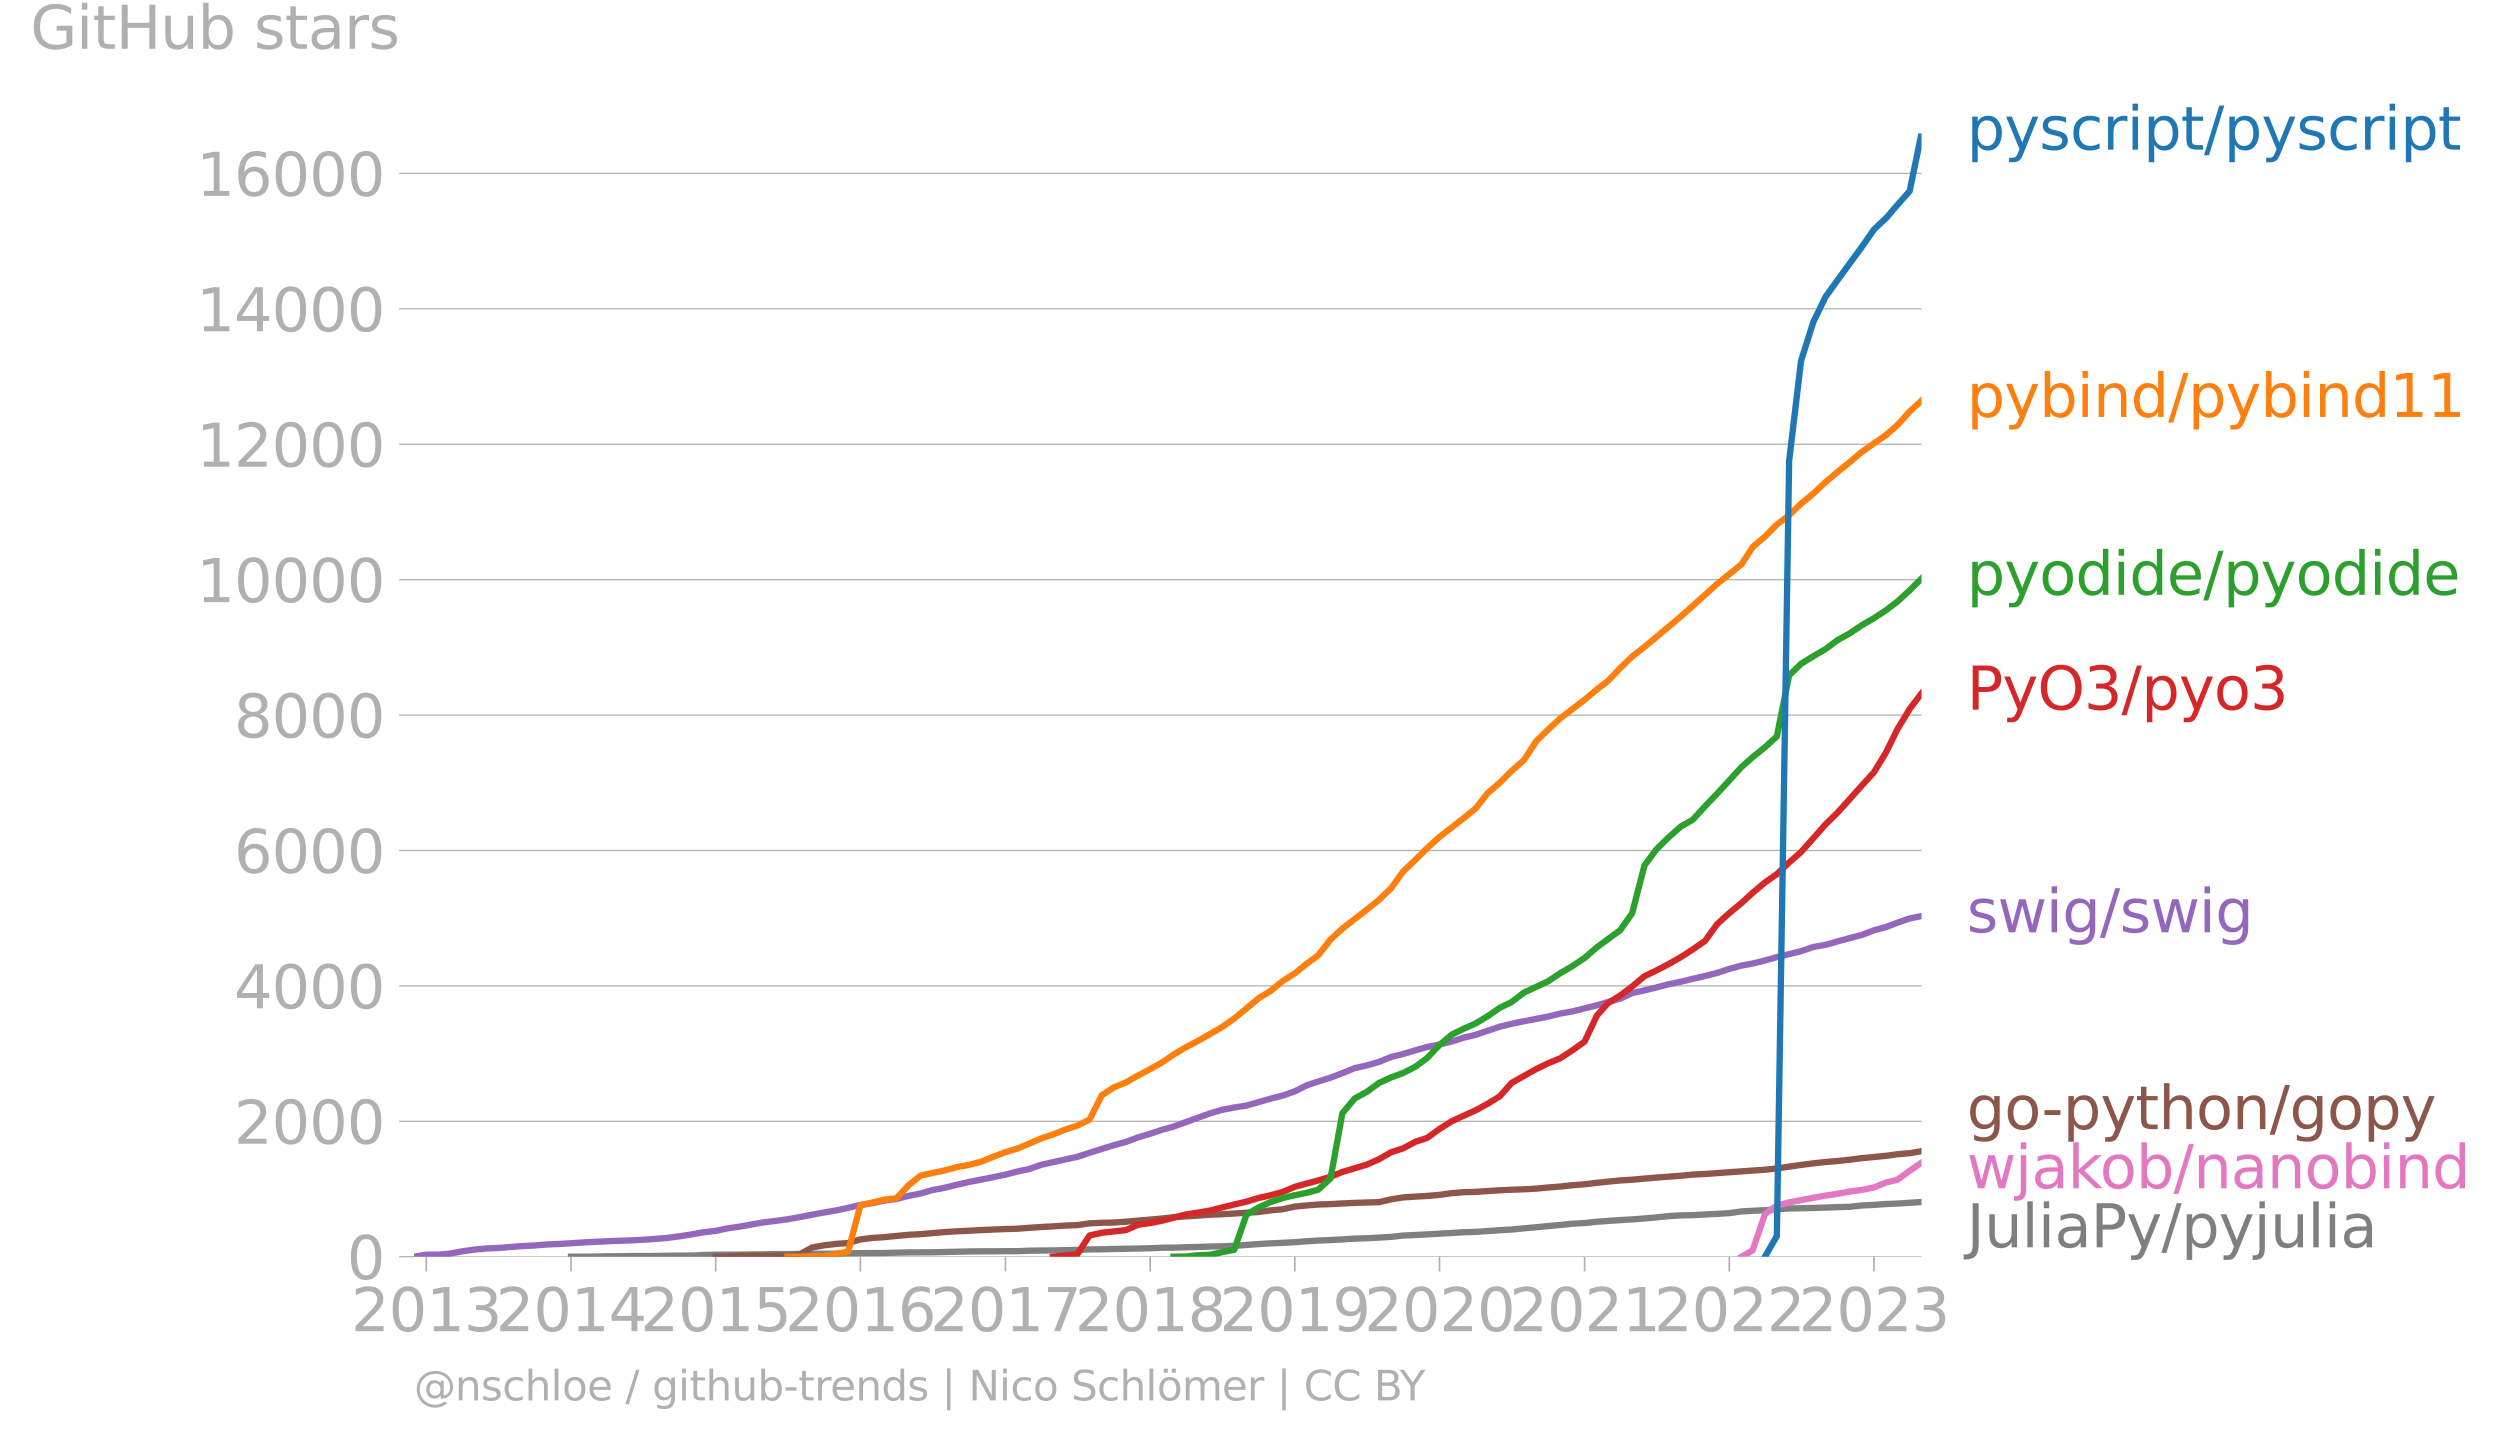 <svg xmlns="http://www.w3.org/2000/svg" xmlns:xlink="http://www.w3.org/1999/xlink" width="789.63" height="454.974" viewBox="0 0 592.223 341.23"><defs><style>*{stroke-linejoin:round;stroke-linecap:butt}</style></defs><g id="figure_1"><path id="patch_1" d="M0 341.23h592.223V0H0v341.23z" style="fill:none"/><g id="axes_1"><path id="patch_2" d="M98.073 297.703h357.12V31.591H98.073v266.112z" style="fill:none"/><g id="matplotlib.axis_1"><g id="xtick_1"><g id="line2d_1"><defs><path id="m5ca9ed77f1" d="M0 0v3.5" style="stroke:#b0b0b0;stroke-width:.4"/></defs><use xlink:href="#m5ca9ed77f1" x="100.984" y="297.703" style="fill:#b0b0b0;stroke:#b0b0b0;stroke-width:.4"/></g><g id="text_1" style="fill:#b0b0b0" transform="matrix(.14 0 0 -.14 83.17 315.34)"><defs><path id="DejaVuSans-32" d="M1228 531h2203V0H469v531q359 372 979 998 621 627 780 809 303 340 423 576 121 236 121 464 0 372-261 606-261 235-680 235-297 0-627-103-329-103-704-313v638q381 153 712 231 332 78 607 78 725 0 1156-363 431-362 431-968 0-288-108-546-107-257-392-607-78-91-497-524-418-433-1181-1211z" transform="scale(.016)"/><path id="DejaVuSans-30" d="M2034 4250q-487 0-733-480-245-479-245-1442 0-959 245-1439 246-480 733-480 491 0 736 480 246 480 246 1439 0 963-246 1442-245 480-736 480zm0 500q785 0 1199-621 414-620 414-1801 0-1178-414-1799Q2819-91 2034-91q-784 0-1198 620-414 621-414 1799 0 1181 414 1801 414 621 1198 621z" transform="scale(.016)"/><path id="DejaVuSans-31" d="M794 531h1031v3560L703 3866v575l1116 225h631V531h1031V0H794v531z" transform="scale(.016)"/><path id="DejaVuSans-33" d="M2597 2516q453-97 707-404 255-306 255-756 0-690-475-1069Q2609-91 1734-91q-293 0-604 58T488 141v609q262-153 574-231 313-78 654-78 593 0 904 234t311 681q0 413-289 645-289 233-804 233h-544v519h569q465 0 712 186t247 536q0 359-255 551-254 193-729 193-260 0-557-57-297-56-653-174v562q360 100 674 150t592 50q719 0 1137-327 419-326 419-882 0-388-222-655t-631-370z" transform="scale(.016)"/></defs><use xlink:href="#DejaVuSans-32"/><use xlink:href="#DejaVuSans-30" x="63.623"/><use xlink:href="#DejaVuSans-31" x="127.246"/><use xlink:href="#DejaVuSans-33" x="190.869"/></g></g><g id="xtick_2"><use xlink:href="#m5ca9ed77f1" id="line2d_2" x="135.259" y="297.703" style="fill:#b0b0b0;stroke:#b0b0b0;stroke-width:.4"/><g id="text_2" style="fill:#b0b0b0" transform="matrix(.14 0 0 -.14 117.444 315.34)"><defs><path id="DejaVuSans-34" d="M2419 4116 825 1625h1594v2491zm-166 550h794V1625h666v-525h-666V0h-628v1100H313v609l1940 2957z" transform="scale(.016)"/></defs><use xlink:href="#DejaVuSans-32"/><use xlink:href="#DejaVuSans-30" x="63.623"/><use xlink:href="#DejaVuSans-31" x="127.246"/><use xlink:href="#DejaVuSans-34" x="190.869"/></g></g><g id="xtick_3"><use xlink:href="#m5ca9ed77f1" id="line2d_3" x="169.535" y="297.703" style="fill:#b0b0b0;stroke:#b0b0b0;stroke-width:.4"/><g id="text_3" style="fill:#b0b0b0" transform="matrix(.14 0 0 -.14 151.72 315.34)"><defs><path id="DejaVuSans-35" d="M691 4666h2478v-532H1269V2991q137 47 274 70 138 23 276 23 781 0 1237-428 457-428 457-1159 0-753-469-1171Q2575-91 1722-91q-294 0-599 50Q819 9 494 109v635q281-153 581-228t634-75q541 0 856 284 316 284 316 772 0 487-316 771-315 285-856 285-253 0-505-56-251-56-513-175v2344z" transform="scale(.016)"/></defs><use xlink:href="#DejaVuSans-32"/><use xlink:href="#DejaVuSans-30" x="63.623"/><use xlink:href="#DejaVuSans-31" x="127.246"/><use xlink:href="#DejaVuSans-35" x="190.869"/></g></g><g id="xtick_4"><use xlink:href="#m5ca9ed77f1" id="line2d_4" x="203.81" y="297.703" style="fill:#b0b0b0;stroke:#b0b0b0;stroke-width:.4"/><g id="text_4" style="fill:#b0b0b0" transform="matrix(.14 0 0 -.14 185.995 315.34)"><defs><path id="DejaVuSans-36" d="M2113 2584q-425 0-674-291-248-290-248-796 0-503 248-796 249-292 674-292t673 292q248 293 248 796 0 506-248 796-248 291-673 291zm1253 1979v-575q-238 112-480 171-242 60-480 60-625 0-955-422-329-422-376-1275 184 272 462 417 279 145 613 145 703 0 1111-427 408-426 408-1160 0-719-425-1154Q2819-91 2113-91q-810 0-1238 620-428 621-428 1799 0 1106 525 1764t1409 658q238 0 480-47t505-140z" transform="scale(.016)"/></defs><use xlink:href="#DejaVuSans-32"/><use xlink:href="#DejaVuSans-30" x="63.623"/><use xlink:href="#DejaVuSans-31" x="127.246"/><use xlink:href="#DejaVuSans-36" x="190.869"/></g></g><g id="xtick_5"><use xlink:href="#m5ca9ed77f1" id="line2d_5" x="238.179" y="297.703" style="fill:#b0b0b0;stroke:#b0b0b0;stroke-width:.4"/><g id="text_5" style="fill:#b0b0b0" transform="matrix(.14 0 0 -.14 220.364 315.34)"><defs><path id="DejaVuSans-37" d="M525 4666h3000v-269L1831 0h-659l1594 4134H525v532z" transform="scale(.016)"/></defs><use xlink:href="#DejaVuSans-32"/><use xlink:href="#DejaVuSans-30" x="63.623"/><use xlink:href="#DejaVuSans-31" x="127.246"/><use xlink:href="#DejaVuSans-37" x="190.869"/></g></g><g id="xtick_6"><use xlink:href="#m5ca9ed77f1" id="line2d_6" x="272.454" y="297.703" style="fill:#b0b0b0;stroke:#b0b0b0;stroke-width:.4"/><g id="text_6" style="fill:#b0b0b0" transform="matrix(.14 0 0 -.14 254.64 315.34)"><defs><path id="DejaVuSans-38" d="M2034 2216q-450 0-708-241-257-241-257-662 0-422 257-663 258-241 708-241t709 242q260 243 260 662 0 421-258 662-257 241-711 241zm-631 268q-406 100-633 378-226 279-226 679 0 559 398 884 399 325 1092 325 697 0 1094-325t397-884q0-400-227-679-226-278-629-378 456-106 710-416 255-309 255-755 0-679-414-1042Q2806-91 2034-91q-771 0-1186 362-414 363-414 1042 0 446 256 755 257 310 713 416zm-231 997q0-362 226-565 227-203 636-203 407 0 636 203 230 203 230 565 0 363-230 566-229 203-636 203-409 0-636-203-226-203-226-566z" transform="scale(.016)"/></defs><use xlink:href="#DejaVuSans-32"/><use xlink:href="#DejaVuSans-30" x="63.623"/><use xlink:href="#DejaVuSans-31" x="127.246"/><use xlink:href="#DejaVuSans-38" x="190.869"/></g></g><g id="xtick_7"><use xlink:href="#m5ca9ed77f1" id="line2d_7" x="306.73" y="297.703" style="fill:#b0b0b0;stroke:#b0b0b0;stroke-width:.4"/><g id="text_7" style="fill:#b0b0b0" transform="matrix(.14 0 0 -.14 288.915 315.34)"><defs><path id="DejaVuSans-39" d="M703 97v575q238-113 481-172 244-59 479-59 625 0 954 420 330 420 377 1277-181-269-460-413-278-144-615-144-700 0-1108 423-408 424-408 1159 0 718 425 1152 425 435 1131 435 810 0 1236-621 427-620 427-1801 0-1103-524-1761Q2575-91 1691-91q-238 0-482 47Q966 3 703 97zm1256 1978q425 0 673 290 249 291 249 798 0 503-249 795-248 292-673 292t-673-292q-248-292-248-795 0-507 248-798 248-290 673-290z" transform="scale(.016)"/></defs><use xlink:href="#DejaVuSans-32"/><use xlink:href="#DejaVuSans-30" x="63.623"/><use xlink:href="#DejaVuSans-31" x="127.246"/><use xlink:href="#DejaVuSans-39" x="190.869"/></g></g><g id="xtick_8"><use xlink:href="#m5ca9ed77f1" id="line2d_8" x="341.005" y="297.703" style="fill:#b0b0b0;stroke:#b0b0b0;stroke-width:.4"/><g id="text_8" style="fill:#b0b0b0" transform="matrix(.14 0 0 -.14 323.19 315.34)"><use xlink:href="#DejaVuSans-32"/><use xlink:href="#DejaVuSans-30" x="63.623"/><use xlink:href="#DejaVuSans-32" x="127.246"/><use xlink:href="#DejaVuSans-30" x="190.869"/></g></g><g id="xtick_9"><use xlink:href="#m5ca9ed77f1" id="line2d_9" x="375.374" y="297.703" style="fill:#b0b0b0;stroke:#b0b0b0;stroke-width:.4"/><g id="text_9" style="fill:#b0b0b0" transform="matrix(.14 0 0 -.14 357.559 315.34)"><use xlink:href="#DejaVuSans-32"/><use xlink:href="#DejaVuSans-30" x="63.623"/><use xlink:href="#DejaVuSans-32" x="127.246"/><use xlink:href="#DejaVuSans-31" x="190.869"/></g></g><g id="xtick_10"><use xlink:href="#m5ca9ed77f1" id="line2d_10" x="409.649" y="297.703" style="fill:#b0b0b0;stroke:#b0b0b0;stroke-width:.4"/><g id="text_10" style="fill:#b0b0b0" transform="matrix(.14 0 0 -.14 391.834 315.34)"><use xlink:href="#DejaVuSans-32"/><use xlink:href="#DejaVuSans-30" x="63.623"/><use xlink:href="#DejaVuSans-32" x="127.246"/><use xlink:href="#DejaVuSans-32" x="190.869"/></g></g><g id="xtick_11"><use xlink:href="#m5ca9ed77f1" id="line2d_11" x="443.925" y="297.703" style="fill:#b0b0b0;stroke:#b0b0b0;stroke-width:.4"/><g id="text_11" style="fill:#b0b0b0" transform="matrix(.14 0 0 -.14 426.11 315.34)"><use xlink:href="#DejaVuSans-32"/><use xlink:href="#DejaVuSans-30" x="63.623"/><use xlink:href="#DejaVuSans-32" x="127.246"/><use xlink:href="#DejaVuSans-33" x="190.869"/></g></g></g><g id="matplotlib.axis_2"><g id="ytick_1"><path id="line2d_12" d="M98.073 297.703h357.12" clip-path="url(#p0f69dfdbb0)" style="fill:none;stroke:#b0b0b0;stroke-width:.3;stroke-linecap:square"/><g id="line2d_13"><defs><path id="m30df37e4ac" d="M0 0h-3.5" style="stroke:#b0b0b0;stroke-width:.3"/></defs><use xlink:href="#m30df37e4ac" x="98.073" y="297.703" style="fill:#b0b0b0;stroke:#b0b0b0;stroke-width:.3"/></g><use xlink:href="#DejaVuSans-30" id="text_12" style="fill:#b0b0b0" transform="matrix(.14 0 0 -.14 82.166 303.022)"/></g><g id="ytick_2"><path id="line2d_14" d="M98.073 265.626h357.12" clip-path="url(#p0f69dfdbb0)" style="fill:none;stroke:#b0b0b0;stroke-width:.3;stroke-linecap:square"/><use xlink:href="#m30df37e4ac" id="line2d_15" x="98.073" y="265.626" style="fill:#b0b0b0;stroke:#b0b0b0;stroke-width:.3"/><g id="text_13" style="fill:#b0b0b0" transform="matrix(.14 0 0 -.14 55.443 270.945)"><use xlink:href="#DejaVuSans-32"/><use xlink:href="#DejaVuSans-30" x="63.623"/><use xlink:href="#DejaVuSans-30" x="127.246"/><use xlink:href="#DejaVuSans-30" x="190.869"/></g></g><g id="ytick_3"><path id="line2d_16" d="M98.073 233.549h357.12" clip-path="url(#p0f69dfdbb0)" style="fill:none;stroke:#b0b0b0;stroke-width:.3;stroke-linecap:square"/><use xlink:href="#m30df37e4ac" id="line2d_17" x="98.073" y="233.549" style="fill:#b0b0b0;stroke:#b0b0b0;stroke-width:.3"/><g id="text_14" style="fill:#b0b0b0" transform="matrix(.14 0 0 -.14 55.443 238.868)"><use xlink:href="#DejaVuSans-34"/><use xlink:href="#DejaVuSans-30" x="63.623"/><use xlink:href="#DejaVuSans-30" x="127.246"/><use xlink:href="#DejaVuSans-30" x="190.869"/></g></g><g id="ytick_4"><path id="line2d_18" d="M98.073 201.472h357.12" clip-path="url(#p0f69dfdbb0)" style="fill:none;stroke:#b0b0b0;stroke-width:.3;stroke-linecap:square"/><use xlink:href="#m30df37e4ac" id="line2d_19" x="98.073" y="201.472" style="fill:#b0b0b0;stroke:#b0b0b0;stroke-width:.3"/><g id="text_15" style="fill:#b0b0b0" transform="matrix(.14 0 0 -.14 55.443 206.79)"><use xlink:href="#DejaVuSans-36"/><use xlink:href="#DejaVuSans-30" x="63.623"/><use xlink:href="#DejaVuSans-30" x="127.246"/><use xlink:href="#DejaVuSans-30" x="190.869"/></g></g><g id="ytick_5"><path id="line2d_20" d="M98.073 169.394h357.12" clip-path="url(#p0f69dfdbb0)" style="fill:none;stroke:#b0b0b0;stroke-width:.3;stroke-linecap:square"/><use xlink:href="#m30df37e4ac" id="line2d_21" x="98.073" y="169.394" style="fill:#b0b0b0;stroke:#b0b0b0;stroke-width:.3"/><g id="text_16" style="fill:#b0b0b0" transform="matrix(.14 0 0 -.14 55.443 174.713)"><use xlink:href="#DejaVuSans-38"/><use xlink:href="#DejaVuSans-30" x="63.623"/><use xlink:href="#DejaVuSans-30" x="127.246"/><use xlink:href="#DejaVuSans-30" x="190.869"/></g></g><g id="ytick_6"><path id="line2d_22" d="M98.073 137.317h357.12" clip-path="url(#p0f69dfdbb0)" style="fill:none;stroke:#b0b0b0;stroke-width:.3;stroke-linecap:square"/><use xlink:href="#m30df37e4ac" id="line2d_23" x="98.073" y="137.317" style="fill:#b0b0b0;stroke:#b0b0b0;stroke-width:.3"/><g id="text_17" style="fill:#b0b0b0" transform="matrix(.14 0 0 -.14 46.536 142.636)"><use xlink:href="#DejaVuSans-31"/><use xlink:href="#DejaVuSans-30" x="63.623"/><use xlink:href="#DejaVuSans-30" x="127.246"/><use xlink:href="#DejaVuSans-30" x="190.869"/><use xlink:href="#DejaVuSans-30" x="254.492"/></g></g><g id="ytick_7"><path id="line2d_24" d="M98.073 105.24h357.12" clip-path="url(#p0f69dfdbb0)" style="fill:none;stroke:#b0b0b0;stroke-width:.3;stroke-linecap:square"/><use xlink:href="#m30df37e4ac" id="line2d_25" x="98.073" y="105.24" style="fill:#b0b0b0;stroke:#b0b0b0;stroke-width:.3"/><g id="text_18" style="fill:#b0b0b0" transform="matrix(.14 0 0 -.14 46.536 110.56)"><use xlink:href="#DejaVuSans-31"/><use xlink:href="#DejaVuSans-32" x="63.623"/><use xlink:href="#DejaVuSans-30" x="127.246"/><use xlink:href="#DejaVuSans-30" x="190.869"/><use xlink:href="#DejaVuSans-30" x="254.492"/></g></g><g id="ytick_8"><path id="line2d_26" d="M98.073 73.163h357.12" clip-path="url(#p0f69dfdbb0)" style="fill:none;stroke:#b0b0b0;stroke-width:.3;stroke-linecap:square"/><use xlink:href="#m30df37e4ac" id="line2d_27" x="98.073" y="73.163" style="fill:#b0b0b0;stroke:#b0b0b0;stroke-width:.3"/><g id="text_19" style="fill:#b0b0b0" transform="matrix(.14 0 0 -.14 46.536 78.482)"><use xlink:href="#DejaVuSans-31"/><use xlink:href="#DejaVuSans-34" x="63.623"/><use xlink:href="#DejaVuSans-30" x="127.246"/><use xlink:href="#DejaVuSans-30" x="190.869"/><use xlink:href="#DejaVuSans-30" x="254.492"/></g></g><g id="ytick_9"><path id="line2d_28" d="M98.073 41.086h357.12" clip-path="url(#p0f69dfdbb0)" style="fill:none;stroke:#b0b0b0;stroke-width:.3;stroke-linecap:square"/><use xlink:href="#m30df37e4ac" id="line2d_29" x="98.073" y="41.086" style="fill:#b0b0b0;stroke:#b0b0b0;stroke-width:.3"/><g id="text_20" style="fill:#b0b0b0" transform="matrix(.14 0 0 -.14 46.536 46.405)"><use xlink:href="#DejaVuSans-31"/><use xlink:href="#DejaVuSans-36" x="63.623"/><use xlink:href="#DejaVuSans-30" x="127.246"/><use xlink:href="#DejaVuSans-30" x="190.869"/><use xlink:href="#DejaVuSans-30" x="254.492"/></g></g><g id="text_21" style="fill:#b0b0b0" transform="matrix(.14 0 0 -.14 7.2 11.563)"><defs><path id="DejaVuSans-47" d="M3809 666v1253H2778v519h1656V434q-365-259-806-392-440-133-940-133-1094 0-1712 639-617 640-617 1780 0 1144 617 1783 618 639 1712 639 456 0 867-113 411-112 758-331v-672q-350 297-744 447t-828 150q-857 0-1287-478-429-478-429-1425 0-944 429-1422 430-478 1287-478 334 0 596 58 263 58 472 180z" transform="scale(.016)"/><path id="DejaVuSans-69" d="M603 3500h575V0H603v3500zm0 1363h575v-729H603v729z" transform="scale(.016)"/><path id="DejaVuSans-74" d="M1172 4494v-994h1184v-447H1172V1153q0-428 117-550t477-122h590V0h-590q-666 0-919 248-253 249-253 905v1900H172v447h422v994h578z" transform="scale(.016)"/><path id="DejaVuSans-48" d="M628 4666h631V2753h2294v1913h631V0h-631v2222H1259V0H628v4666z" transform="scale(.016)"/><path id="DejaVuSans-75" d="M544 1381v2119h575V1403q0-497 193-746 194-248 582-248 465 0 735 297 271 297 271 810v1984h575V0h-575v538q-209-319-486-474-276-155-642-155-603 0-916 375-312 375-312 1097zm1447 2203z" transform="scale(.016)"/><path id="DejaVuSans-62" d="M3116 1747q0 634-261 995t-717 361q-457 0-718-361t-261-995q0-634 261-995t718-361q456 0 717 361t261 995zM1159 2969q182 312 458 463 277 152 661 152 638 0 1036-506 399-506 399-1331T3314 415Q2916-91 2278-91q-384 0-661 152-276 152-458 464V0H581v4863h578V2969z" transform="scale(.016)"/><path id="DejaVuSans-73" d="M2834 3397v-544q-243 125-506 187-262 63-544 63-428 0-642-131t-214-394q0-200 153-314t616-217l197-44q612-131 870-370t258-667q0-488-386-773Q2250-91 1575-91q-281 0-586 55T347 128v594q319-166 628-249 309-82 613-82 406 0 624 139 219 139 219 392 0 234-158 359-157 125-692 241l-200 47q-534 112-772 345-237 233-237 639 0 494 350 762 350 269 994 269 318 0 599-47 282-46 519-140z" transform="scale(.016)"/><path id="DejaVuSans-61" d="M2194 1759q-697 0-966-159t-269-544q0-306 202-486 202-179 548-179 479 0 768 339t289 901v128h-572zm1147 238V0h-575v531q-197-318-491-470T1556-91q-537 0-855 302-317 302-317 808 0 590 395 890 396 300 1180 300h807v57q0 397-261 614t-733 217q-300 0-585-72-284-72-546-216v532q315 122 612 182 297 61 578 61 760 0 1135-394 375-393 375-1193z" transform="scale(.016)"/><path id="DejaVuSans-72" d="M2631 2963q-97 56-211 82-114 27-251 27-488 0-749-317t-261-911V0H581v3500h578v-544q182 319 472 473 291 155 707 155 59 0 131-8 72-7 159-23l3-590z" transform="scale(.016)"/></defs><use xlink:href="#DejaVuSans-47"/><use xlink:href="#DejaVuSans-69" x="77.49"/><use xlink:href="#DejaVuSans-74" x="105.273"/><use xlink:href="#DejaVuSans-48" x="144.482"/><use xlink:href="#DejaVuSans-75" x="219.678"/><use xlink:href="#DejaVuSans-62" x="283.057"/><use xlink:href="#DejaVuSans-20" x="346.533"/><use xlink:href="#DejaVuSans-73" x="378.32"/><use xlink:href="#DejaVuSans-74" x="430.42"/><use xlink:href="#DejaVuSans-61" x="469.629"/><use xlink:href="#DejaVuSans-72" x="530.908"/><use xlink:href="#DejaVuSans-73" x="572.021"/></g></g><path id="line2d_30" d="m135.26 297.703 2.91-.016 2.63-.016 2.91-.064 2.818-.016 2.911-.048h2.817l2.911-.016 2.911-.048 2.817-.033 2.911-.016 2.818-.128 2.91-.08 2.912-.016h2.63l2.91-.048 2.817-.016 2.911-.064h2.817l2.912-.049 2.91-.016 2.818-.016 2.91-.016 2.818-.096 2.91-.032 2.912-.016 2.723-.016 2.911-.08 2.817-.064 2.911-.016 2.818-.016 2.91-.065 2.912-.064 2.817-.064 2.91-.032h2.818l2.911-.032h2.911l2.63-.112 2.91-.048 2.818-.017 2.91-.064 2.818-.064 2.91-.112 2.912-.032 2.817-.08 2.911-.048 2.817-.049 2.911-.08 2.911-.112 2.63-.016 2.91-.096 2.818-.065 2.911-.112 2.817-.048 2.911-.112 2.911-.209 2.817-.208 2.911-.177 2.818-.112 2.91-.16 2.912-.225 2.629-.16 2.911-.128 2.817-.145 2.911-.192 2.817-.08 2.911-.16 2.911-.177 2.818-.305 2.91-.128 2.818-.145 2.91-.176 2.912-.16 2.723-.177 2.911-.08 2.817-.193 2.911-.208 2.818-.16 2.91-.29 2.912-.256 2.817-.272 2.91-.257 2.818-.305 2.911-.16 2.911-.305 2.63-.192 2.91-.193 2.818-.176 2.91-.209 2.818-.256 2.91-.305 2.912-.177 2.817-.048 2.911-.16 2.817-.144 2.911-.177 2.911-.4 2.63-.161 2.91-.128 2.818-.225 2.91-.192 2.818-.049 2.911-.08 2.911-.08 2.817-.112 2.911-.08 2.817-.305 2.912-.144 2.91-.209 2.63-.096 2.911-.193 2.817-.176" clip-path="url(#p0f69dfdbb0)" style="fill:none;stroke:#7f7f7f;stroke-width:1.5;stroke-linecap:square"/><path id="line2d_31" d="m412.56 297.703 2.63-1.524 2.91-8.58 2.818-2.005 2.91-.77 2.818-.53 2.911-.545 2.911-.529 2.817-.417 2.911-.545 2.817-.369 2.912-.61 2.91-1.17 2.63-.626 2.911-2.133 2.817-1.925" clip-path="url(#p0f69dfdbb0)" style="fill:none;stroke:#e377c2;stroke-width:1.5;stroke-linecap:square"/><path id="line2d_32" d="m169.535 297.703 2.91-.048 2.63-.16 2.911-.016h8.545l2.912-.321 2.91-1.636 2.818-.513 2.91-.353 2.818-.177 2.91-.882 2.912-.353 2.723-.176 2.911-.289 2.817-.272 2.911-.145 2.818-.256 2.91-.241 2.912-.192 2.817-.129 2.91-.16 2.818-.112 2.911-.129 2.911-.08 2.63-.208 2.91-.193 2.818-.144 2.91-.193 2.818-.112 2.91-.417 2.912-.128 2.817-.064 2.911-.193 2.817-.257 2.911-.24 2.911-.273 2.63-.288 2.91-.209 2.818-.176 2.911-.225 2.817-.096 2.911-.177 2.911-.192 2.817-.176 2.911-.385 2.818-.257 2.91-.642 2.912-.272 2.629-.209 2.911-.096 2.817-.16 2.911-.129 2.817-.096 2.911-.08 2.911-.674 2.818-.449 2.91-.192 2.818-.16 2.91-.257 2.912-.401 2.723-.225 2.911-.08 2.817-.192 2.911-.177 2.818-.144 2.91-.096 2.912-.16 2.817-.273 2.91-.225 2.818-.305 2.911-.224 2.911-.353 2.63-.273 2.91-.288 2.818-.177 2.91-.256 2.818-.241 2.91-.225 2.912-.208 2.817-.289 2.911-.128 2.817-.209 2.911-.208 2.911-.209 2.63-.192 2.91-.193 2.818-.304 2.91-.433 2.818-.401 2.911-.37 2.911-.32 2.817-.24 2.911-.305 2.817-.37 2.912-.272 2.91-.288 2.63-.37 2.911-.24 2.817-.497" clip-path="url(#p0f69dfdbb0)" style="fill:none;stroke:#8c564b;stroke-width:1.5;stroke-linecap:square"/><g id="text_22" style="fill:#1f77b4" transform="matrix(.14 0 0 -.14 465.907 35.454)"><defs><path id="DejaVuSans-70" d="M1159 525v-1856H581v4831h578v-531q182 312 458 463 277 152 661 152 638 0 1036-506 399-506 399-1331T3314 415Q2916-91 2278-91q-384 0-661 152-276 152-458 464zm1957 1222q0 634-261 995t-717 361q-457 0-718-361t-261-995q0-634 261-995t718-361q456 0 717 361t261 995z" transform="scale(.016)"/><path id="DejaVuSans-79" d="M2059-325q-243-625-475-815-231-191-618-191H506v481h338q237 0 368 113 132 112 291 531l103 262L191 3500h609L1894 763l1094 2737h609L2059-325z" transform="scale(.016)"/><path id="DejaVuSans-63" d="M3122 3366v-538q-244 135-489 202t-495 67q-560 0-870-355-309-354-309-995t309-996q310-354 870-354 250 0 495 67t489 202V134Q2881 22 2623-34q-257-57-548-57-791 0-1257 497-465 497-465 1341 0 856 470 1346 471 491 1290 491 265 0 518-55 253-54 491-163z" transform="scale(.016)"/><path id="DejaVuSans-2f" d="M1625 4666h531L531-594H0l1625 5260z" transform="scale(.016)"/></defs><use xlink:href="#DejaVuSans-70"/><use xlink:href="#DejaVuSans-79" x="63.477"/><use xlink:href="#DejaVuSans-73" x="122.656"/><use xlink:href="#DejaVuSans-63" x="174.756"/><use xlink:href="#DejaVuSans-72" x="229.736"/><use xlink:href="#DejaVuSans-69" x="270.85"/><use xlink:href="#DejaVuSans-70" x="298.633"/><use xlink:href="#DejaVuSans-74" x="362.109"/><use xlink:href="#DejaVuSans-2f" x="401.318"/><use xlink:href="#DejaVuSans-70" x="435.01"/><use xlink:href="#DejaVuSans-79" x="498.486"/><use xlink:href="#DejaVuSans-73" x="557.666"/><use xlink:href="#DejaVuSans-63" x="609.766"/><use xlink:href="#DejaVuSans-72" x="664.746"/><use xlink:href="#DejaVuSans-69" x="705.859"/><use xlink:href="#DejaVuSans-70" x="733.643"/><use xlink:href="#DejaVuSans-74" x="797.119"/></g><g id="text_23" style="fill:#ff7f0e" transform="matrix(.14 0 0 -.14 465.907 98.774)"><defs><path id="DejaVuSans-6e" d="M3513 2113V0h-575v2094q0 497-194 743-194 247-581 247-466 0-735-297-269-296-269-809V0H581v3500h578v-544q207 316 486 472 280 156 646 156 603 0 912-373 310-373 310-1098z" transform="scale(.016)"/><path id="DejaVuSans-64" d="M2906 2969v1894h575V0h-575v525q-181-312-458-464-276-152-664-152-634 0-1033 506-398 507-398 1332t398 1331q399 506 1033 506 388 0 664-152 277-151 458-463zM947 1747q0-634 261-995t717-361q456 0 718 361 263 361 263 995t-263 995q-262 361-718 361t-717-361q-261-361-261-995z" transform="scale(.016)"/></defs><use xlink:href="#DejaVuSans-70"/><use xlink:href="#DejaVuSans-79" x="63.477"/><use xlink:href="#DejaVuSans-62" x="122.656"/><use xlink:href="#DejaVuSans-69" x="186.133"/><use xlink:href="#DejaVuSans-6e" x="213.916"/><use xlink:href="#DejaVuSans-64" x="277.295"/><use xlink:href="#DejaVuSans-2f" x="340.771"/><use xlink:href="#DejaVuSans-70" x="374.463"/><use xlink:href="#DejaVuSans-79" x="437.939"/><use xlink:href="#DejaVuSans-62" x="497.119"/><use xlink:href="#DejaVuSans-69" x="560.596"/><use xlink:href="#DejaVuSans-6e" x="588.379"/><use xlink:href="#DejaVuSans-64" x="651.758"/><use xlink:href="#DejaVuSans-31" x="715.234"/><use xlink:href="#DejaVuSans-31" x="778.857"/></g><g id="text_24" style="fill:#2ca02c" transform="matrix(.14 0 0 -.14 465.907 140.908)"><defs><path id="DejaVuSans-6f" d="M1959 3097q-462 0-731-361t-269-989q0-628 267-989 268-361 733-361 460 0 728 362 269 363 269 988 0 622-269 986-268 364-728 364zm0 487q750 0 1178-488 429-487 429-1349 0-859-429-1349Q2709-91 1959-91q-753 0-1180 489-426 490-426 1349 0 862 426 1349 427 488 1180 488z" transform="scale(.016)"/><path id="DejaVuSans-65" d="M3597 1894v-281H953q38-594 358-905t892-311q331 0 642 81t618 244V178Q3153 47 2828-22t-659-69q-838 0-1327 487-489 488-489 1320 0 859 464 1363 464 505 1252 505 706 0 1117-455 411-454 411-1235zm-575 169q-6 471-264 752-258 282-683 282-481 0-770-272t-333-766l2050 4z" transform="scale(.016)"/></defs><use xlink:href="#DejaVuSans-70"/><use xlink:href="#DejaVuSans-79" x="63.477"/><use xlink:href="#DejaVuSans-6f" x="122.656"/><use xlink:href="#DejaVuSans-64" x="183.838"/><use xlink:href="#DejaVuSans-69" x="247.314"/><use xlink:href="#DejaVuSans-64" x="275.098"/><use xlink:href="#DejaVuSans-65" x="338.574"/><use xlink:href="#DejaVuSans-2f" x="400.098"/><use xlink:href="#DejaVuSans-70" x="433.789"/><use xlink:href="#DejaVuSans-79" x="497.266"/><use xlink:href="#DejaVuSans-6f" x="556.445"/><use xlink:href="#DejaVuSans-64" x="617.627"/><use xlink:href="#DejaVuSans-69" x="681.104"/><use xlink:href="#DejaVuSans-64" x="708.887"/><use xlink:href="#DejaVuSans-65" x="772.363"/></g><g id="text_25" style="fill:#d62728" transform="matrix(.14 0 0 -.14 465.907 168.11)"><defs><path id="DejaVuSans-50" d="M1259 4147V2394h794q441 0 681 228 241 228 241 650 0 419-241 647-240 228-681 228h-794zm-631 519h1425q785 0 1186-355 402-355 402-1039 0-691-402-1044-401-353-1186-353h-794V0H628v4666z" transform="scale(.016)"/><path id="DejaVuSans-4f" d="M2522 4238q-688 0-1093-513-404-512-404-1397 0-881 404-1394 405-512 1093-512 687 0 1089 512 402 513 402 1394 0 885-402 1397-402 513-1089 513zm0 512q981 0 1568-658 588-658 588-1764 0-1103-588-1761Q3503-91 2522-91q-984 0-1574 656-589 657-589 1763t589 1764q590 658 1574 658z" transform="scale(.016)"/></defs><use xlink:href="#DejaVuSans-50"/><use xlink:href="#DejaVuSans-79" x="60.303"/><use xlink:href="#DejaVuSans-4f" x="119.482"/><use xlink:href="#DejaVuSans-33" x="198.193"/><use xlink:href="#DejaVuSans-2f" x="261.816"/><use xlink:href="#DejaVuSans-70" x="295.508"/><use xlink:href="#DejaVuSans-79" x="358.984"/><use xlink:href="#DejaVuSans-6f" x="418.164"/><use xlink:href="#DejaVuSans-33" x="479.346"/></g><g id="text_26" style="fill:#9467bd" transform="matrix(.14 0 0 -.14 465.907 220.86)"><defs><path id="DejaVuSans-77" d="M269 3500h575l719-2731 715 2731h678l719-2731 716 2731h575L4050 0h-678l-753 2869L1863 0h-679L269 3500z" transform="scale(.016)"/><path id="DejaVuSans-67" d="M2906 1791q0 625-258 968-257 344-723 344-462 0-720-344-258-343-258-968 0-622 258-966t720-344q466 0 723 344 258 344 258 966zm575-1357q0-893-397-1329-396-436-1215-436-303 0-572 45t-522 139v559q253-137 500-202 247-66 503-66 566 0 847 295t281 892v285q-178-310-456-463T1784 0Q1141 0 747 490 353 981 353 1791q0 812 394 1302 394 491 1037 491 388 0 666-153t456-462v531h575V434z" transform="scale(.016)"/></defs><use xlink:href="#DejaVuSans-73"/><use xlink:href="#DejaVuSans-77" x="52.1"/><use xlink:href="#DejaVuSans-69" x="133.887"/><use xlink:href="#DejaVuSans-67" x="161.67"/><use xlink:href="#DejaVuSans-2f" x="225.146"/><use xlink:href="#DejaVuSans-73" x="258.838"/><use xlink:href="#DejaVuSans-77" x="310.938"/><use xlink:href="#DejaVuSans-69" x="392.725"/><use xlink:href="#DejaVuSans-67" x="420.508"/></g><g id="text_27" style="fill:#8c564b" transform="matrix(.14 0 0 -.14 465.907 267.48)"><defs><path id="DejaVuSans-2d" d="M313 2009h1684v-512H313v512z" transform="scale(.016)"/><path id="DejaVuSans-68" d="M3513 2113V0h-575v2094q0 497-194 743-194 247-581 247-466 0-735-297-269-296-269-809V0H581v4863h578V2956q207 316 486 472 280 156 646 156 603 0 912-373 310-373 310-1098z" transform="scale(.016)"/></defs><use xlink:href="#DejaVuSans-67"/><use xlink:href="#DejaVuSans-6f" x="63.477"/><use xlink:href="#DejaVuSans-2d" x="126.533"/><use xlink:href="#DejaVuSans-70" x="162.617"/><use xlink:href="#DejaVuSans-79" x="226.094"/><use xlink:href="#DejaVuSans-74" x="285.273"/><use xlink:href="#DejaVuSans-68" x="324.482"/><use xlink:href="#DejaVuSans-6f" x="387.861"/><use xlink:href="#DejaVuSans-6e" x="449.043"/><use xlink:href="#DejaVuSans-2f" x="512.422"/><use xlink:href="#DejaVuSans-67" x="546.113"/><use xlink:href="#DejaVuSans-6f" x="609.59"/><use xlink:href="#DejaVuSans-70" x="670.771"/><use xlink:href="#DejaVuSans-79" x="734.248"/></g><g id="text_28" style="fill:#e377c2" transform="matrix(.14 0 0 -.14 465.907 281.48)"><defs><path id="DejaVuSans-6a" d="M603 3500h575V-63q0-668-255-968-254-300-820-300h-219v487H38q328 0 446 152Q603-541 603-63v3563zm0 1363h575v-729H603v729z" transform="scale(.016)"/><path id="DejaVuSans-6b" d="M581 4863h578V1991l1716 1509h734L1753 1863 3688 0h-750L1159 1709V0H581v4863z" transform="scale(.016)"/></defs><use xlink:href="#DejaVuSans-77"/><use xlink:href="#DejaVuSans-6a" x="81.787"/><use xlink:href="#DejaVuSans-61" x="109.57"/><use xlink:href="#DejaVuSans-6b" x="170.85"/><use xlink:href="#DejaVuSans-6f" x="225.135"/><use xlink:href="#DejaVuSans-62" x="286.316"/><use xlink:href="#DejaVuSans-2f" x="349.793"/><use xlink:href="#DejaVuSans-6e" x="383.484"/><use xlink:href="#DejaVuSans-61" x="446.863"/><use xlink:href="#DejaVuSans-6e" x="508.143"/><use xlink:href="#DejaVuSans-6f" x="571.521"/><use xlink:href="#DejaVuSans-62" x="632.703"/><use xlink:href="#DejaVuSans-69" x="696.18"/><use xlink:href="#DejaVuSans-6e" x="723.963"/><use xlink:href="#DejaVuSans-64" x="787.342"/></g><g id="text_29" style="fill:#7f7f7f" transform="matrix(.14 0 0 -.14 465.907 295.48)"><defs><path id="DejaVuSans-4a" d="M628 4666h631V325q0-844-320-1225T-91-1281h-240v531h197q418 0 590 235 172 234 172 840v4341z" transform="scale(.016)"/><path id="DejaVuSans-6c" d="M603 4863h575V0H603v4863z" transform="scale(.016)"/></defs><use xlink:href="#DejaVuSans-4a"/><use xlink:href="#DejaVuSans-75" x="29.492"/><use xlink:href="#DejaVuSans-6c" x="92.871"/><use xlink:href="#DejaVuSans-69" x="120.654"/><use xlink:href="#DejaVuSans-61" x="148.438"/><use xlink:href="#DejaVuSans-50" x="209.717"/><use xlink:href="#DejaVuSans-79" x="270.02"/><use xlink:href="#DejaVuSans-2f" x="329.199"/><use xlink:href="#DejaVuSans-70" x="362.891"/><use xlink:href="#DejaVuSans-79" x="426.367"/><use xlink:href="#DejaVuSans-6a" x="485.547"/><use xlink:href="#DejaVuSans-75" x="513.33"/><use xlink:href="#DejaVuSans-6c" x="576.709"/><use xlink:href="#DejaVuSans-69" x="604.492"/><use xlink:href="#DejaVuSans-61" x="632.275"/></g><g id="text_30" style="fill:#b0b0b0" transform="matrix(.097 0 0 -.097 98.073 331.74)"><defs><path id="DejaVuSans-40" d="M2381 1678q0-447 222-702 222-254 610-254 384 0 604 256 221 256 221 700 0 438-225 695-225 258-607 258-378 0-602-256-223-256-223-697zm1703-934q-187-241-429-355t-564-114q-538 0-874 389t-336 1014q0 625 337 1015 338 391 873 391 322 0 565-117 244-117 428-354v409h447V722q457 69 714 417 258 349 258 902 0 334-99 628-98 294-298 544-325 409-792 626t-1017 217q-384 0-738-102-353-101-653-301-490-319-767-836-276-517-276-1120 0-497 179-932 180-434 521-765 328-325 759-495 431-171 922-171 403 0 792 136t714 389l281-347q-390-303-851-464t-936-161q-578 0-1091 205-512 205-912 595Q841 78 631 592q-209 514-209 1105 0 569 212 1084 213 516 607 907 403 396 931 607t1119 211q662 0 1229-272 568-271 952-771 234-307 357-666 124-359 124-744 0-822-497-1297T4084 263v481z" transform="scale(.016)"/><path id="DejaVuSans-7c" d="M1344 4891v-6400H813v6400h531z" transform="scale(.016)"/><path id="DejaVuSans-4e" d="M628 4666h850L3547 763v3903h612V0h-850L1241 3903V0H628v4666z" transform="scale(.016)"/><path id="DejaVuSans-53" d="M3425 4513v-616q-359 172-678 256-319 85-616 85-515 0-795-200t-280-569q0-310 186-468 186-157 705-254l381-78q706-135 1042-474t336-907q0-679-455-1029Q2797-91 1919-91q-331 0-705 75-373 75-773 222v650q384-215 753-325 369-109 725-109 540 0 834 212 294 213 294 607 0 343-211 537t-692 291l-385 75q-706 140-1022 440-315 300-315 835 0 619 436 975t1201 356q329 0 669-60 341-59 697-177z" transform="scale(.016)"/><path id="DejaVuSans-f6" d="M1959 3097q-462 0-731-361t-269-989q0-628 267-989 268-361 733-361 460 0 728 362 269 363 269 988 0 622-269 986-268 364-728 364zm0 487q750 0 1178-488 429-487 429-1349 0-859-429-1349Q2709-91 1959-91q-753 0-1180 489-426 490-426 1349 0 862 426 1349 427 488 1180 488zm295 1266h634v-631h-634v631zm-1222 0h634v-631h-634v631z" transform="scale(.016)"/><path id="DejaVuSans-6d" d="M3328 2828q216 388 516 572t706 184q547 0 844-383 297-382 297-1088V0h-578v2094q0 503-179 746-178 244-543 244-447 0-707-297-259-296-259-809V0h-578v2094q0 506-178 748t-550 242q-441 0-701-298-259-298-259-808V0H581v3500h578v-544q197 322 472 475t653 153q382 0 649-194 267-193 395-562z" transform="scale(.016)"/><path id="DejaVuSans-43" d="M4122 4306v-665q-319 297-680 443-361 147-767 147-800 0-1225-489t-425-1414q0-922 425-1411t1225-489q406 0 767 147t680 444V359q-331-225-702-338-370-112-782-112-1060 0-1670 648-609 649-609 1771 0 1125 609 1773 610 649 1670 649 418 0 788-111 371-111 696-333z" transform="scale(.016)"/><path id="DejaVuSans-42" d="M1259 2228V519h1013q509 0 754 211 246 211 246 645 0 438-246 645-245 208-754 208H1259zm0 1919V2741h935q462 0 688 173 227 174 227 530 0 353-227 528-226 175-688 175h-935zm-631 519h1613q722 0 1112-300 391-300 391-853 0-429-200-682t-588-315q466-100 724-418 258-317 258-792 0-625-425-966Q3088 0 2303 0H628v4666z" transform="scale(.016)"/><path id="DejaVuSans-59" d="M-13 4666h679l1293-1919 1285 1919h678L2272 2222V0h-634v2222L-13 4666z" transform="scale(.016)"/></defs><use xlink:href="#DejaVuSans-40"/><use xlink:href="#DejaVuSans-6e" x="100"/><use xlink:href="#DejaVuSans-73" x="163.379"/><use xlink:href="#DejaVuSans-63" x="215.479"/><use xlink:href="#DejaVuSans-68" x="270.459"/><use xlink:href="#DejaVuSans-6c" x="333.838"/><use xlink:href="#DejaVuSans-6f" x="361.621"/><use xlink:href="#DejaVuSans-65" x="422.803"/><use xlink:href="#DejaVuSans-20" x="484.326"/><use xlink:href="#DejaVuSans-2f" x="516.113"/><use xlink:href="#DejaVuSans-20" x="549.805"/><use xlink:href="#DejaVuSans-67" x="581.592"/><use xlink:href="#DejaVuSans-69" x="645.068"/><use xlink:href="#DejaVuSans-74" x="672.852"/><use xlink:href="#DejaVuSans-68" x="712.061"/><use xlink:href="#DejaVuSans-75" x="775.439"/><use xlink:href="#DejaVuSans-62" x="838.818"/><use xlink:href="#DejaVuSans-2d" x="902.295"/><use xlink:href="#DejaVuSans-74" x="938.379"/><use xlink:href="#DejaVuSans-72" x="977.588"/><use xlink:href="#DejaVuSans-65" x="1016.451"/><use xlink:href="#DejaVuSans-6e" x="1077.975"/><use xlink:href="#DejaVuSans-64" x="1141.354"/><use xlink:href="#DejaVuSans-73" x="1204.83"/><use xlink:href="#DejaVuSans-20" x="1256.93"/><use xlink:href="#DejaVuSans-7c" x="1288.717"/><use xlink:href="#DejaVuSans-20" x="1322.408"/><use xlink:href="#DejaVuSans-4e" x="1354.195"/><use xlink:href="#DejaVuSans-69" x="1429"/><use xlink:href="#DejaVuSans-63" x="1456.783"/><use xlink:href="#DejaVuSans-6f" x="1511.764"/><use xlink:href="#DejaVuSans-20" x="1572.945"/><use xlink:href="#DejaVuSans-53" x="1604.732"/><use xlink:href="#DejaVuSans-63" x="1668.209"/><use xlink:href="#DejaVuSans-68" x="1723.189"/><use xlink:href="#DejaVuSans-6c" x="1786.568"/><use xlink:href="#DejaVuSans-f6" x="1814.352"/><use xlink:href="#DejaVuSans-6d" x="1875.533"/><use xlink:href="#DejaVuSans-65" x="1972.945"/><use xlink:href="#DejaVuSans-72" x="2034.469"/><use xlink:href="#DejaVuSans-20" x="2075.582"/><use xlink:href="#DejaVuSans-7c" x="2107.369"/><use xlink:href="#DejaVuSans-20" x="2141.061"/><use xlink:href="#DejaVuSans-43" x="2172.848"/><use xlink:href="#DejaVuSans-43" x="2242.672"/><use xlink:href="#DejaVuSans-20" x="2312.496"/><use xlink:href="#DejaVuSans-42" x="2344.283"/><use xlink:href="#DejaVuSans-59" x="2407.387"/></g><path id="line2d_33" d="m98.073 297.703 2.911-.481 2.911-.016 2.63-.225 2.91-.545 2.818-.401 2.91-.289 2.818-.112 2.911-.24 2.911-.209 2.817-.144 2.911-.24 2.817-.113 2.911-.177 2.911-.192 2.63-.144 2.91-.129 2.818-.112 2.911-.096 2.817-.145 2.911-.208 2.911-.24 2.817-.37 2.911-.449 2.818-.513 2.91-.337 2.912-.61 2.63-.368 2.91-.53 2.817-.497 2.911-.352 2.817-.385 2.912-.514 2.91-.577 2.818-.513 2.91-.497 2.818-.61 2.91-.673 2.912-.466 2.723-.577 2.911-.385 2.817-.722 2.911-.577 2.818-.818 2.91-.545 2.912-.722 2.817-.642 2.91-.56 2.818-.578 2.911-.594 2.911-.77 2.63-.56 2.91-.995 2.818-.642 2.91-.641 2.818-.61 2.91-.962 2.912-.914 2.817-.882 2.911-.786 2.817-1.059 2.911-.866 2.911-.978 2.63-.722 2.91-1.059 2.818-1.026 2.911-1.043 2.817-.834 2.911-.561 2.911-.465 2.817-.802 2.911-.834 2.818-.722 2.91-1.01 2.912-1.46 2.629-.866 2.911-.914 2.817-1.059 2.911-1.202 2.817-.626 2.911-.834 2.911-1.187 2.818-.69 2.91-.882 2.818-.785 2.91-.594 2.912-.706 2.723-.882 2.911-.705 2.817-.947 2.911-.978 2.818-.69 2.91-.593 2.912-.561 2.817-.546 2.91-.722 2.818-.497 2.911-.737 2.911-.706 2.63-.802 2.91-.786 2.818-1.315 2.91-.642 2.818-.69 2.91-.77 2.912-.593 2.817-.69 2.911-.673 2.817-.706 2.911-.962 2.911-.802 2.63-.481 2.91-.722 2.818-.786 2.91-.721 2.818-.69 2.911-.994 2.911-.514 2.817-.802 2.911-.802 2.817-.721 2.912-1.123 2.91-.77 2.63-1.01 2.911-1.027 2.817-.561" clip-path="url(#p0f69dfdbb0)" style="fill:none;stroke:#9467bd;stroke-width:1.5;stroke-linecap:square"/><path id="line2d_34" d="m249.448 297.703 2.91-.337 2.818-.192 2.91-4.491 2.912-.658 2.817-.304 2.911-.321 2.817-1.267 2.911-.401 2.911-.578 2.63-.705 2.91-.754 2.818-.433 2.911-.497 2.817-.722 2.911-.706 2.911-.69 2.817-.85 2.911-.657 2.818-.77 2.91-1.235 2.912-.802 2.629-.69 2.911-.882 2.817-1.138 2.911-.882 2.817-.834 2.911-1.283 2.911-1.668 2.818-.915 2.91-1.555 2.818-.93 2.91-2.118 2.912-1.828 2.723-1.267 2.911-1.315 2.817-1.54 2.911-1.78 2.818-3.192 2.91-1.636 2.912-1.636 2.817-1.363 2.91-1.203 2.818-1.86 2.911-2.07 2.911-6.174 2.63-2.935 2.91-1.829 2.818-2.117 2.91-2.438 2.818-1.363 2.91-1.508 2.912-1.668 2.817-1.812 2.911-2.02 2.817-3.93 2.911-2.647 2.911-2.405 2.63-2.406 2.91-2.454 2.818-1.973 2.91-2.759 2.818-2.47 2.911-3.271 2.911-3.304 2.817-2.743 2.911-3.24 2.817-3.16 2.912-3.191 2.91-4.796 2.63-5.356 2.911-4.828 2.817-3.705" clip-path="url(#p0f69dfdbb0)" style="fill:none;stroke:#d62728;stroke-width:1.5;stroke-linecap:square"/><path id="line2d_35" d="m277.995 297.703 2.91-.032 2.818-.305 2.911-.112 2.817-.61 2.911-.577 2.911-8.324 2.817-1.7 2.911-1.3 2.818-.93 2.91-.673 2.912-.61 2.629-.705 2.911-2.679 2.817-15.429 2.911-3.496 2.817-1.54 2.911-2.117 2.911-1.347 2.818-1.027 2.91-1.475 2.818-2.101 2.91-3.08 2.912-2.454 2.723-1.347 2.911-1.283 2.817-1.7 2.911-2.005 2.818-1.38 2.91-2.228 2.912-1.364 2.817-1.315 2.91-1.94 2.818-1.636 2.911-1.957 2.911-2.518 2.63-1.94 2.91-2.118 2.818-4.042 2.91-11.29 2.818-3.802 2.91-2.855 2.912-2.582 2.817-1.604 2.911-3.192 2.817-2.95 2.911-3.144 2.911-3.208 2.63-2.326 2.91-2.341 2.818-2.566 2.91-14.483 2.818-2.71 2.911-1.797 2.911-1.7 2.817-2.117 2.911-1.604 2.817-1.909 2.912-1.684 2.91-1.924 2.63-2.005 2.911-2.663 2.817-2.806" clip-path="url(#p0f69dfdbb0)" style="fill:none;stroke:#2ca02c;stroke-width:1.5;stroke-linecap:square"/><path id="line2d_36" d="m186.531 297.703 2.912-.016 2.91-.08 2.818-.048 2.91-.546 2.818-.497 2.91-10.97 2.912-.706 2.723-.641 2.911-.337 2.817-3.048 2.911-2.325 2.818-.626 2.91-.61 2.912-.801 2.817-.497 2.91-.77 2.818-1.155 2.911-1.09 2.911-.883 2.63-1.106 2.91-1.267 2.818-.93 2.91-1.187 2.818-.899 2.91-1.427 2.912-5.774 2.817-1.86 2.911-1.203 2.817-1.604 2.911-1.54 2.911-1.636 2.63-1.796 2.91-1.748 2.818-1.46 2.911-1.668 2.817-1.62 2.911-2.069 2.911-2.373 2.817-2.374 2.911-1.78 2.818-2.326 2.91-1.828 2.912-2.358 2.629-1.925 2.911-3.737 2.817-2.598 2.911-2.245 2.817-2.198 2.911-2.325 2.911-2.807 2.818-3.913 2.91-2.791 2.818-2.775 2.91-2.678 2.912-2.23 2.723-2.117 2.911-2.357 2.817-3.593 2.911-2.518 2.818-2.807 2.91-2.55 2.912-4.49 2.817-2.743 2.91-2.695 2.818-2.149 2.911-2.213 2.911-2.454 2.63-2.021 2.91-3.047 2.818-2.727 2.91-2.277 2.818-2.342 2.91-2.438 2.912-2.454 2.817-2.502 2.911-2.614 2.817-2.55 2.911-2.326 2.911-2.357 2.63-4.074 2.91-2.486 2.818-2.84 2.91-2.228 2.818-2.711 2.911-2.39 2.911-2.742 2.817-2.39 2.911-2.326 2.817-2.405 2.912-2.037 2.91-2.021 2.63-2.31 2.911-3.207 2.817-2.583" clip-path="url(#p0f69dfdbb0)" style="fill:none;stroke:#ff7f0e;stroke-width:1.5;stroke-linecap:square"/><path id="line2d_37" d="m418.1 297.703 2.818-4.908 2.91-183.61 2.818-23.704 2.911-9.206 2.911-5.983 2.817-3.897 2.911-4.01 2.817-3.833 2.912-4.202 2.91-2.727 2.63-3.08 2.911-3.271 2.817-13.68" clip-path="url(#p0f69dfdbb0)" style="fill:none;stroke:#1f77b4;stroke-width:1.5;stroke-linecap:square"/></g></g><defs><clipPath id="p0f69dfdbb0"><path d="M98.073 31.591h357.12v266.112H98.073z"/></clipPath></defs></svg>